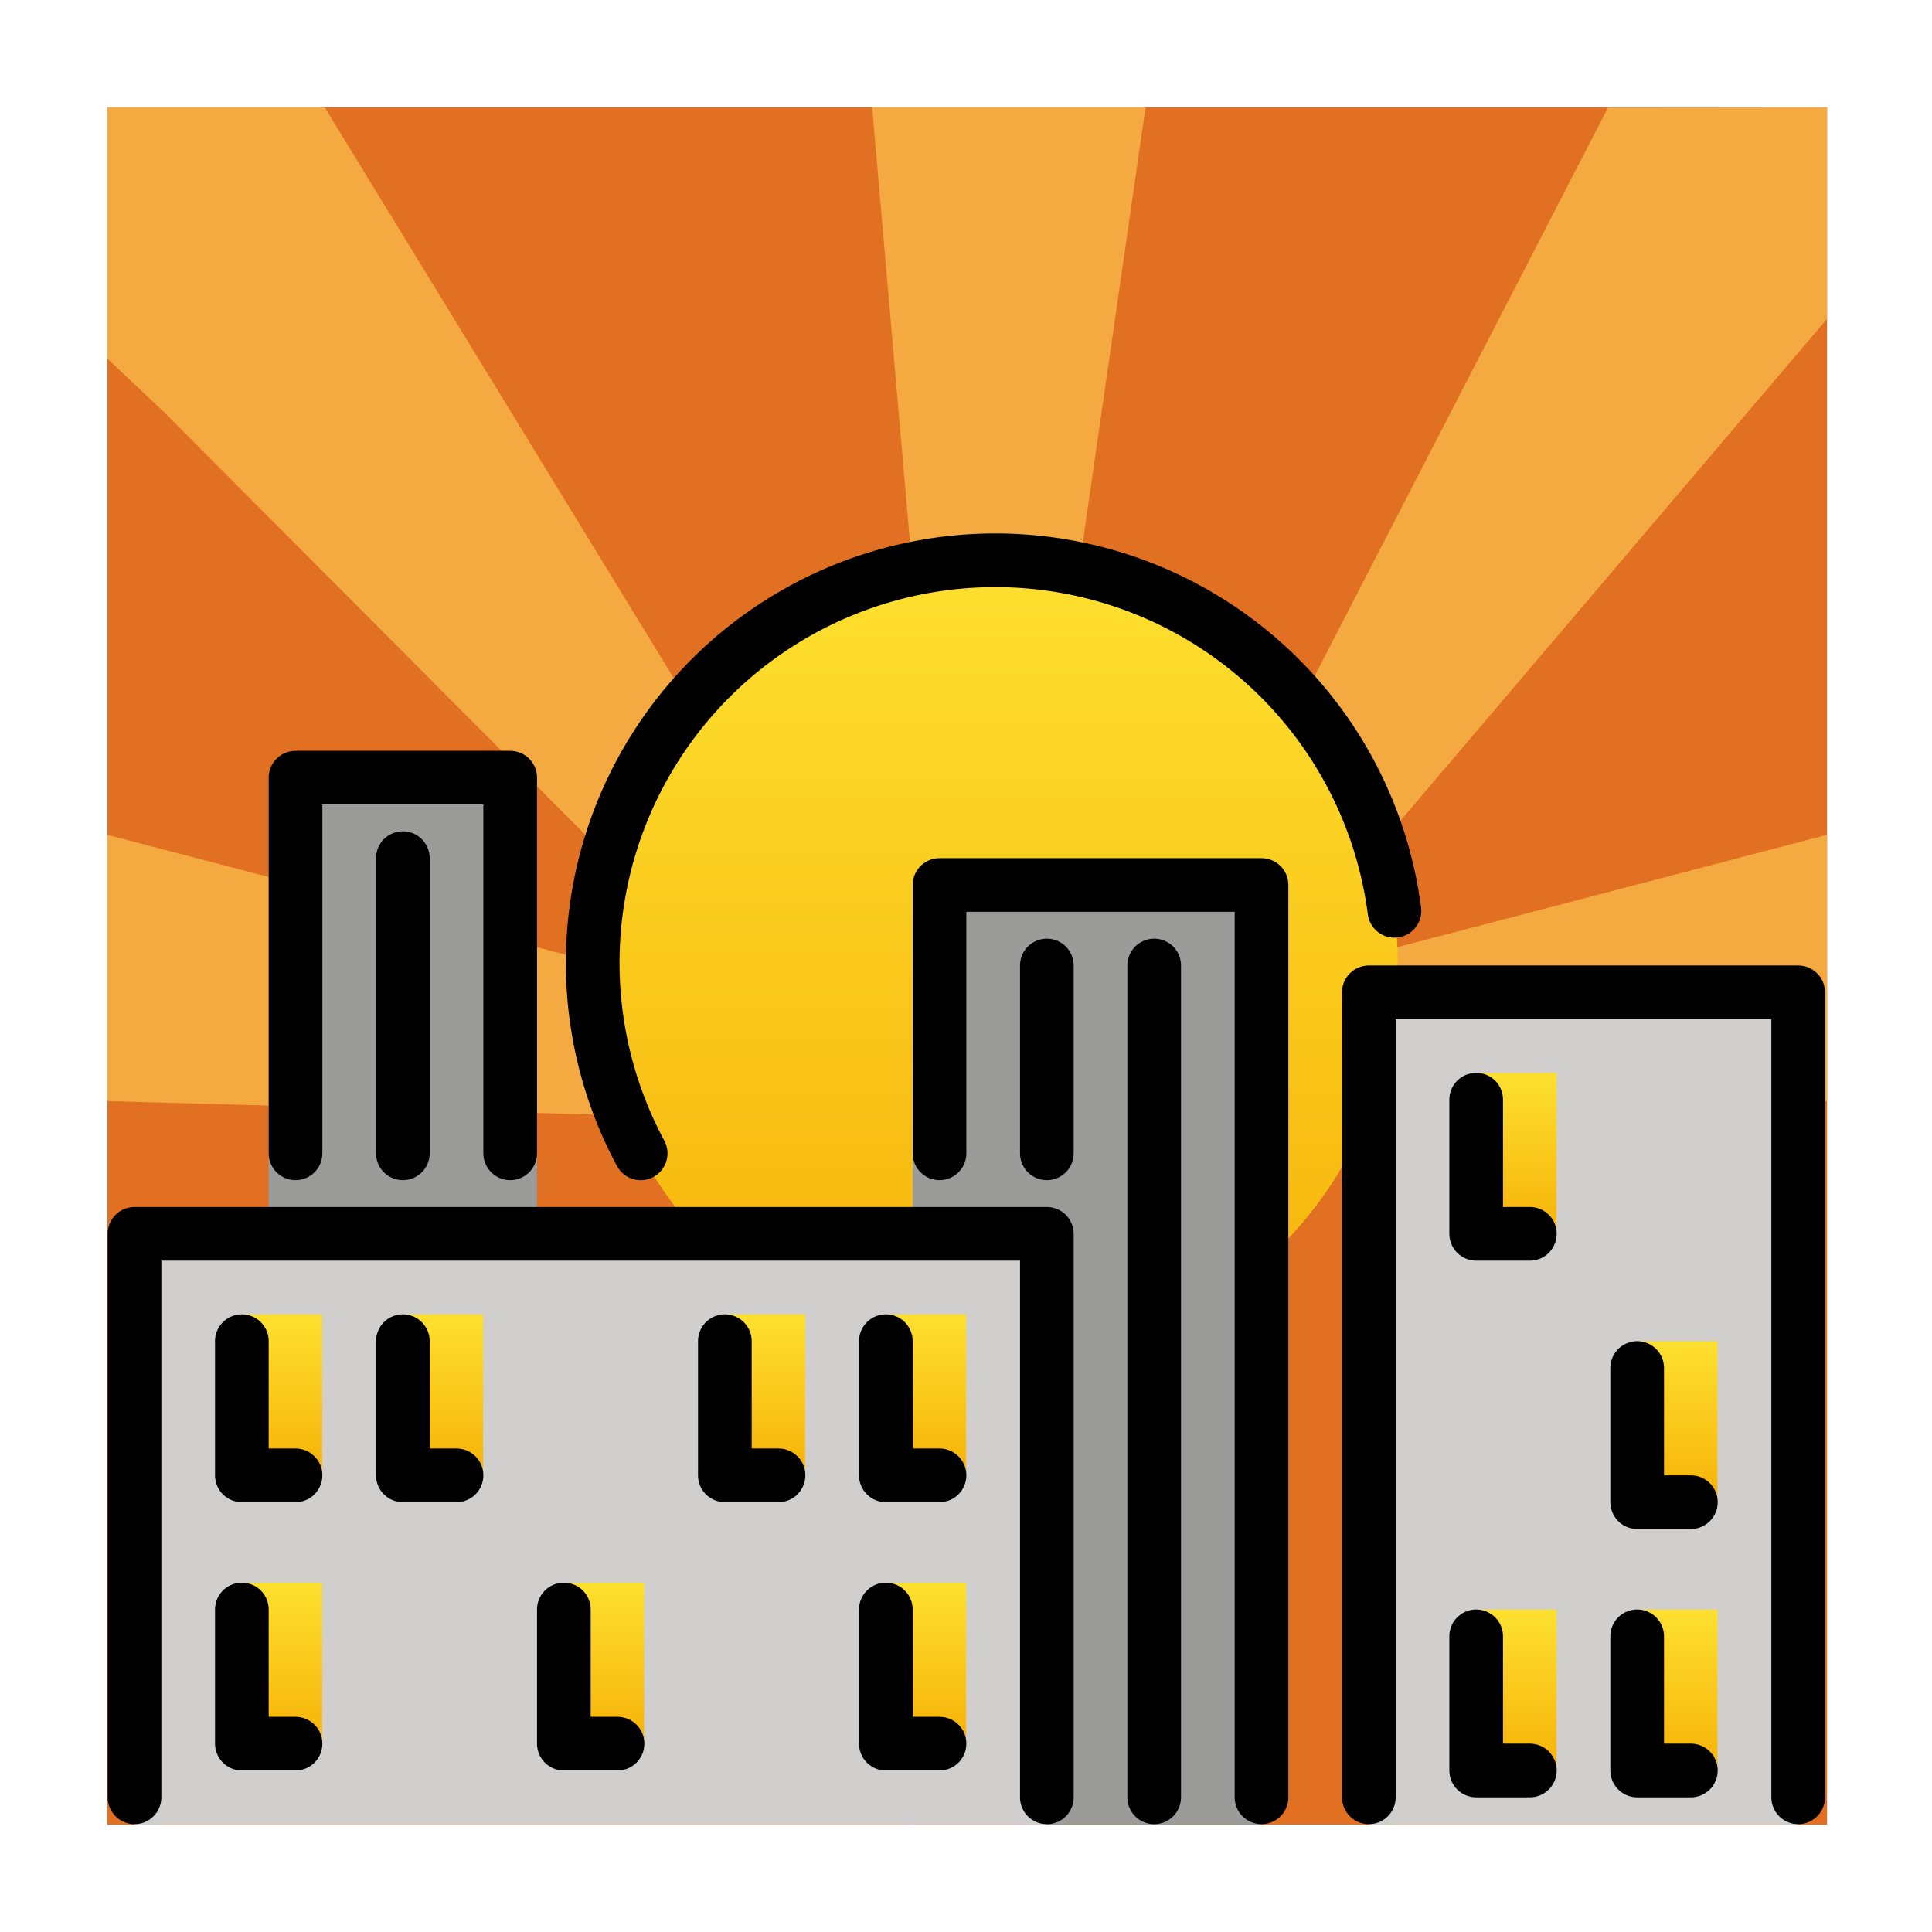 <svg viewBox="0 0 72 72" xmlns="http://www.w3.org/2000/svg">
  <defs>
    <linearGradient id="yellow-gradient" x1="0%" x2="0%" y1="0%" y2="100%">
      <stop offset="0%" style="stop-color:#FDE02F;stop-opacity:1;"/>
      <stop offset="100%" style="stop-color:#F7B209;stop-opacity:1;"/>
    </linearGradient>
  </defs>
  <g id="color">
    <rect fill="#e27022" height="64" width="64.09" x="4" y="4"/>
    <polyline fill="#f4aa41" points="4 31.112 25.09 36.627 24.647 41.607 4 41.035"/>
    <polyline fill="#f4aa41" points="68.09 31.112 47 36.627 47.443 41.607 68.09 41.035"/>
    <polyline fill="#f4aa41" points="68.09 11.879 51.09 31.879 47.09 28.879 59.927 4.008 68.09 4"/>
    <polyline fill="#f4aa41" points="4 4 4.001 13.364 6.109 15.355 24.64 33.945 28.39 30.638 12.1 4"/>
    <polyline fill="#f4aa41" points="32.502 4 34.438 26.255 39.421 26.666 42.692 4"/>
    <circle cx="37.09" cy="35.879" fill="url(#yellow-gradient)" r="15"/>
    <polyline fill="#9b9b9a" points="10.013 45.981 10.013 28.981 20.013 28.981 20.013 45.981"/>
    <rect fill="#9b9b9a" height="35.019" width="13" x="34.013" y="32.981"/>
    <polyline fill="#d0cfce" points="51.013 68 51.013 36.981 67.013 36.981 67.013 68"/>
    <polyline fill="#d0cfce" points="5.013 68 5.013 45.981 39.013 45.981 39.013 68"/>
    <rect fill="url(#yellow-gradient)" height="5.997" width="2.991" x="9.013" y="48.985"/>
    <rect fill="url(#yellow-gradient)" height="5.997" width="2.991" x="15.013" y="48.985"/>
    <rect fill="url(#yellow-gradient)" height="5.997" width="2.991" x="27.013" y="48.985"/>
    <rect fill="url(#yellow-gradient)" height="5.997" width="2.991" x="33.013" y="48.985"/>
    <rect fill="url(#yellow-gradient)" height="5.997" width="2.991" x="55.013" y="39.985"/>
    <rect fill="url(#yellow-gradient)" height="5.997" width="2.991" x="61.013" y="49.985"/>
    <rect fill="url(#yellow-gradient)" height="5.997" width="2.991" x="61.013" y="59.985"/>
    <rect fill="url(#yellow-gradient)" height="5.997" width="2.991" x="55.013" y="59.985"/>
    <rect fill="url(#yellow-gradient)" height="5.997" width="2.991" x="33.013" y="58.985"/>
    <rect fill="url(#yellow-gradient)" height="5.997" width="2.991" x="21.013" y="58.985"/>
    <rect fill="url(#yellow-gradient)" height="5.997" width="2.991" x="9.013" y="58.985"/>
  </g>
  <g id="line">
    <polyline fill="none" points="51.013 66.981 51.013 36.981 67.013 36.981 67.013 66.981" stroke="#000" stroke-linecap="round" stroke-linejoin="round" stroke-width="2"/>
    <polyline fill="none" points="5.013 66.981 5.013 45.981 39.013 45.981 39.013 66.981" stroke="#000" stroke-linecap="round" stroke-linejoin="round" stroke-width="2"/>
    <polyline fill="none" points="35.013 42.981 35.013 32.981 47.013 32.981 47.013 66.981" stroke="#000" stroke-linecap="round" stroke-linejoin="round" stroke-width="2"/>
    <polyline fill="none" points="11.013 42.981 11.013 28.981 19.013 28.981 19.013 42.981" stroke="#000" stroke-linecap="round" stroke-linejoin="round" stroke-width="2"/>
    <polyline fill="none" points="57.013 45.981 55.013 45.981 55.013 40.981" stroke="#000" stroke-linecap="round" stroke-linejoin="round" stroke-width="2"/>
    <polyline fill="none" points="63.013 55.981 61.013 55.981 61.013 50.981" stroke="#000" stroke-linecap="round" stroke-linejoin="round" stroke-width="2"/>
    <polyline fill="none" points="29.013 54.981 27.013 54.981 27.013 49.981" stroke="#000" stroke-linecap="round" stroke-linejoin="round" stroke-width="2"/>
    <polyline fill="none" points="35.013 54.981 33.013 54.981 33.013 49.981" stroke="#000" stroke-linecap="round" stroke-linejoin="round" stroke-width="2"/>
    <polyline fill="none" points="35.013 64.981 33.013 64.981 33.013 59.981" stroke="#000" stroke-linecap="round" stroke-linejoin="round" stroke-width="2"/>
    <polyline fill="none" points="17.013 54.981 15.013 54.981 15.013 49.981" stroke="#000" stroke-linecap="round" stroke-linejoin="round" stroke-width="2"/>
    <polyline fill="none" points="11.013 54.981 9.013 54.981 9.013 49.981" stroke="#000" stroke-linecap="round" stroke-linejoin="round" stroke-width="2"/>
    <polyline fill="none" points="11.013 64.981 9.013 64.981 9.013 59.981" stroke="#000" stroke-linecap="round" stroke-linejoin="round" stroke-width="2"/>
    <polyline fill="none" points="23.013 64.981 21.013 64.981 21.013 59.981" stroke="#000" stroke-linecap="round" stroke-linejoin="round" stroke-width="2"/>
    <polyline fill="none" points="57.013 65.981 55.013 65.981 55.013 60.981" stroke="#000" stroke-linecap="round" stroke-linejoin="round" stroke-width="2"/>
    <polyline fill="none" points="63.013 65.981 61.013 65.981 61.013 60.981" stroke="#000" stroke-linecap="round" stroke-linejoin="round" stroke-width="2"/>
    <line fill="none" stroke="#000" stroke-linecap="round" stroke-linejoin="round" stroke-width="2" x1="15.013" x2="15.013" y1="31.981" y2="42.981"/>
    <line fill="none" stroke="#000" stroke-linecap="round" stroke-linejoin="round" stroke-width="2" x1="39.013" x2="39.013" y1="35.981" y2="42.981"/>
    <line fill="none" stroke="#000" stroke-linecap="round" stroke-linejoin="round" stroke-width="2" x1="43.013" x2="43.013" y1="35.981" y2="66.981"/>
    <path d="M23.875,42.982a15.002,15.002,0,1,1,28.092-9.037" fill="none" stroke="#000" stroke-linecap="round" stroke-miterlimit="10" stroke-width="2"/>
  </g>
</svg>